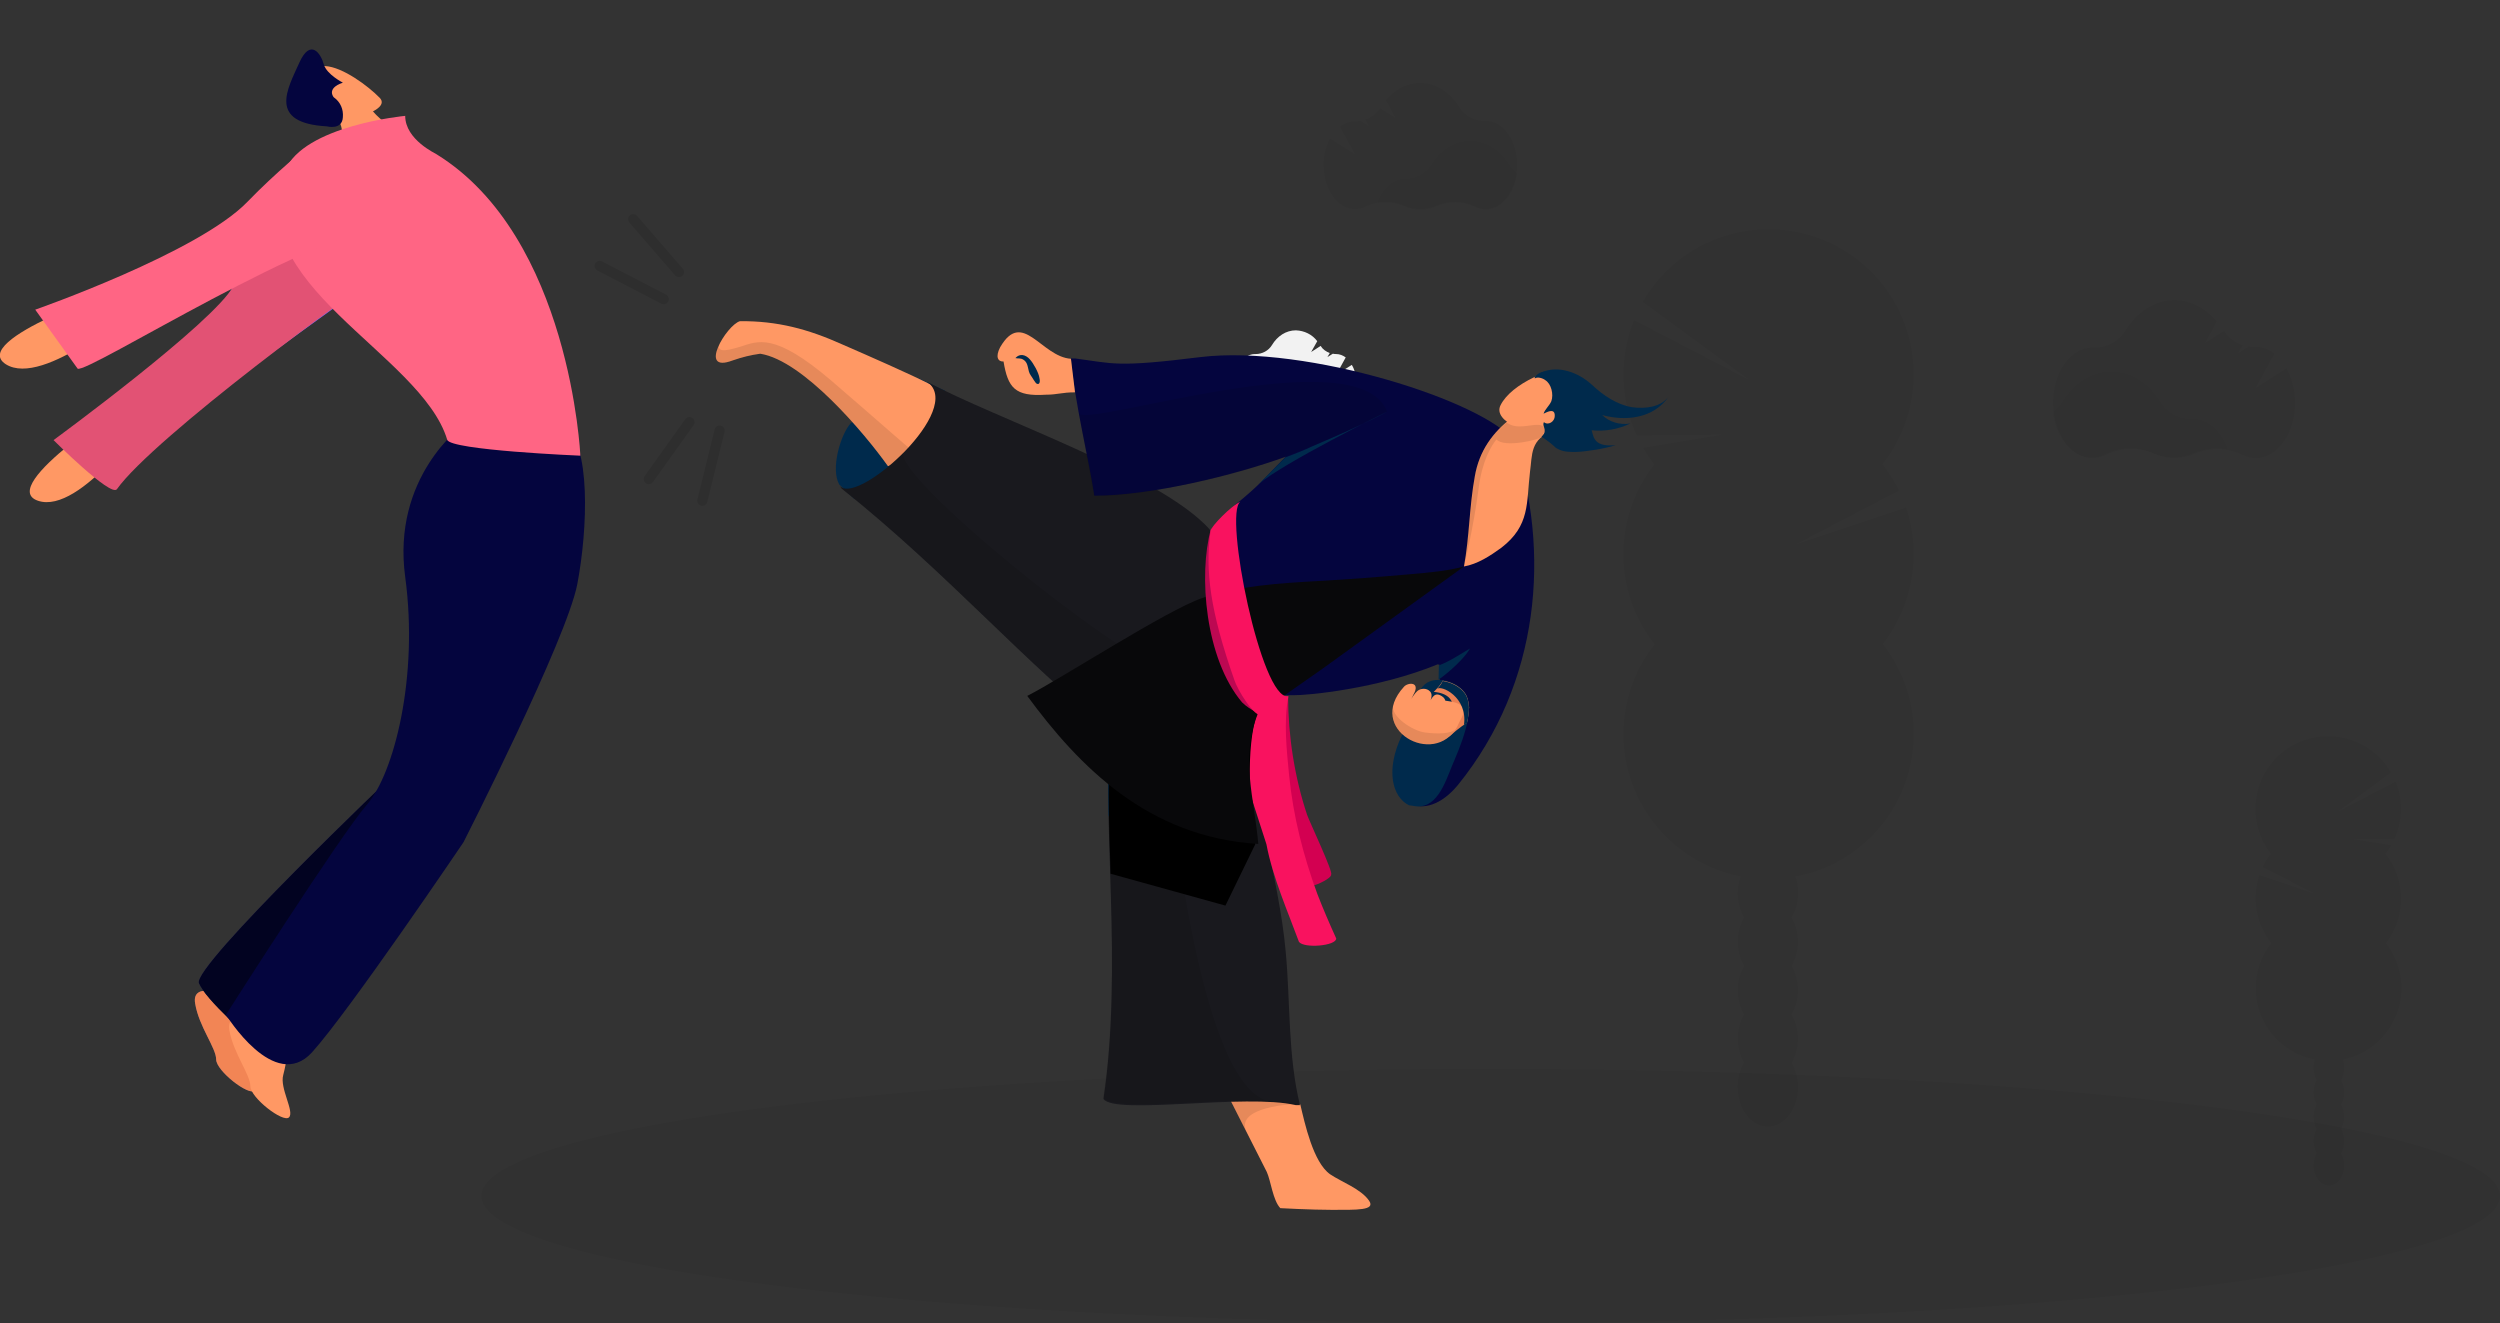 <?xml version="1.0" encoding="utf-8"?>
<!-- Generator: Adobe Illustrator 18.0.0, SVG Export Plug-In . SVG Version: 6.00 Build 0)  -->
<!DOCTYPE svg PUBLIC "-//W3C//DTD SVG 1.1//EN" "http://www.w3.org/Graphics/SVG/1.1/DTD/svg11.dtd">
<svg version="1.1" id="Layer_1" xmlns="http://www.w3.org/2000/svg" xmlns:xlink="http://www.w3.org/1999/xlink" x="0px" y="0px"
	 viewBox="-161.6 193.7 737.9 390.5" enable-background="new -161.6 193.7 737.9 390.5" xml:space="preserve">
<rect x="-161.6" y="193.7" width="737.9" height="390.5" fill="#333333" stroke="none"/>
<path opacity="4.000000e-002" d="M326.7,330.8c-1.2-1.6-2.3-3.2-3.3-4.9l23.5-3.9l-25.4,0.2c-4.9-10.7-5.2-23-0.8-34l34.1,17.7
	l-31.5-23.1c11.8-20.5,38-27.5,58.5-15.7c20.5,11.8,27.5,38,15.7,58.5c-1,1.8-2.2,3.5-3.5,5.1c1.9,2.4,3.5,5,4.9,7.8l-30.5,15.9
	l32.6-10.9c4.6,13.7,2,28.9-6.9,40.3c14.6,18.6,11.4,45.6-7.2,60.2c-5.4,4.3-11.8,7.2-18.6,8.4c0.6,1.6,0.9,3.3,0.8,5
	c0,2.5-0.6,5-1.9,7.1c2.5,4.4,2.5,9.9,0,14.3c2.5,4.4,2.5,9.9,0,14.3c2.5,4.4,2.5,9.9,0,14.3c1.2,2.2,1.9,4.6,1.9,7.1
	c0,6.5-4,11.7-8.9,11.7s-8.9-5.2-8.9-11.7c0-2.5,0.6-5,1.9-7.1c-2.5-4.4-2.5-9.9,0-14.3c-2.5-4.4-2.5-9.9,0-14.3
	c-2.5-4.4-2.5-9.9,0-14.3c-1.2-2.2-1.9-4.6-1.9-7.1c0-1.7,0.3-3.4,0.9-5c-23.2-4.6-38.4-27.1-33.8-50.3c1.3-6.7,4.2-12.9,8.4-18.2
	C314.5,368.3,314.5,346.4,326.7,330.8L326.7,330.8z"/>
<ellipse opacity="4.000000e-002" cx="278.4" cy="546.7" rx="297.9" ry="37.5"/>
<g>
	<path opacity="4.000000e-002" d="M513.3,302.4l-9.2,5.9l5.6-10.2c-1.6-1.3-3.6-2-5.6-2H504c-0.6,0-1.3,0-1.9-0.1l-3.1,2l1.3-2.4
		c-2.2-0.8-4.1-2.2-5.5-4.2l-5.6,3.6l3.5-6.4c-3.3-3.9-7.7-6.3-12.5-6.3c-5.8,0-11,3.5-14.4,8.9c-2,3.3-5.7,5.3-9.5,5.1H456
		c-6.4,0-11.6,7.3-11.6,16.3c0,9,5.2,16.3,11.6,16.3c1.4,0,2.8-0.4,4.1-1c4.4-2.2,9.6-2.3,14.1-0.3c3.8,1.7,8.2,1.7,12,0
		c4.5-1.9,9.6-1.8,14,0.3c1.2,0.6,2.6,1,4,1c6.4,0,11.6-7.3,11.6-16.3C515.8,308.9,514.9,305.5,513.3,302.4z"/>
	<path opacity="2.000000e-002" enable-background="new    " d="M495.9,326.3c-3.4-0.6-6.8-0.3-10,1.1c-3.8,1.7-8.2,1.7-12,0
		c-4.5-2-9.7-1.9-14.1,0.3c-1.3,0.7-2.6,1-4.1,1c-5.7,0-10.5-5.8-11.4-13.3c1.1-0.8,2.1-1.9,2.9-3.1c3.3-5.4,8.5-8.9,14.4-8.9
		s10.9,3.4,14.3,8.8c2,3.3,5.6,5.3,9.5,5.2h0.1C490.1,317.3,494,320.9,495.9,326.3z"/>
</g>
<path fill="#F2F2F2" d="M237.4,301.4l-4.6,2.9l2.8-5.1c-0.8-0.6-1.8-1-2.8-1h0c-0.3,0-0.6,0-1-0.1l-1.6,1l0.7-1.2
	c-1.1-0.4-2.1-1.1-2.7-2.1l-2.8,1.8l1.8-3.2c-1.5-2-3.8-3.1-6.3-3.2c-2.9,0-5.5,1.7-7.1,4.4c-1,1.6-2.8,2.6-4.8,2.6h-0.2
	c-3.2,0-5.8,3.6-5.8,8.1s2.6,8.1,5.8,8.1c0.7,0,1.4-0.2,2-0.5c2.2-1.1,4.8-1.1,7-0.1c0.9,0.4,1.9,0.6,3,0.6c1,0,2-0.2,3-0.6
	c2.2-1,4.8-0.9,7,0.1c0.6,0.3,1.3,0.5,2,0.5c3.2,0,5.8-3.6,5.8-8.1C238.7,304.7,238.3,302.9,237.4,301.4z"/>
<path opacity="3.000000e-002" enable-background="new    " d="M228.8,313.3c-1.7-0.3-3.4-0.1-5,0.5c-0.9,0.4-1.9,0.6-3,0.6
	c-1,0-2.1-0.2-3-0.6c-2.2-1-4.8-0.9-7,0.1c-0.6,0.3-1.3,0.5-2,0.5c-2.8,0-5.2-2.9-5.7-6.7c0.6-0.4,1.1-0.9,1.4-1.5
	c1.7-2.7,4.3-4.4,7.1-4.4c2.9,0,5.5,1.7,7.1,4.4c1,1.6,2.8,2.6,4.8,2.6h0.1C225.9,308.8,227.8,310.6,228.8,313.3z"/>
<g>
	<path opacity="4.000000e-002" d="M231,234.6l7.4,4.7l-4.5-8.2c1.3-1,2.8-1.6,4.5-1.6h0.1c0.5,0,1,0,1.5-0.1l2.5,1.6l-1.1-2
		c1.8-0.6,3.3-1.8,4.4-3.3l4.5,2.8l-2.8-5.2c2.6-3.2,6.2-5.1,10.1-5.1c4.7,0,8.8,2.8,11.5,7.1c1.6,2.6,4.5,4.2,7.6,4.1h0.2
		c5.2,0,9.3,5.8,9.3,13c0,7.2-4.2,13-9.3,13c-1.1,0-2.2-0.3-3.2-0.8c-3.6-1.7-7.7-1.8-11.3-0.2c-1.5,0.7-3.2,1-4.8,1
		c-1.6,0-3.3-0.3-4.8-1c-3.6-1.6-7.7-1.5-11.2,0.2c-1,0.5-2.1,0.8-3.2,0.8c-5.2,0-9.3-5.8-9.3-13C229,239.8,229.7,237,231,234.6z"/>
	<path opacity="2.000000e-002" enable-background="new    " d="M244.9,253.7c2.7-0.5,5.5-0.2,8,0.9c3.1,1.4,6.5,1.4,9.6,0
		c3.6-1.6,7.7-1.5,11.3,0.2c1,0.5,2.1,0.8,3.2,0.8c4.6,0,8.4-4.6,9.2-10.7c-0.9-0.7-1.7-1.5-2.3-2.5c-2.7-4.3-6.8-7.1-11.5-7.1
		s-8.8,2.7-11.5,7c-1.6,2.6-4.5,4.2-7.6,4.2h-0.1C249.6,246.5,246.4,249.4,244.9,253.7z"/>
</g>
<path fill="#F2F2F2" d="M136.9,343.2c-0.3-0.5-1.8,0-3.4,1c-0.3,0.2-0.5,0.4-0.8,0.6c-1.1-0.6-2.3-0.9-3.5-1.1l0.1,0
	c1.6-1,3-2.2,4.3-3.6h-3.3l4.9-1.9c0.6-0.9,0.8-1.7,0.5-2.2c-0.9-1.3-5.1,0-9.5,2.9c-2,1.3-3.8,2.8-5.3,4.6
	c-3.6,0.4-6.1,1.5-6.1,2.7c0,0.8,1.2,1.6,3.1,2.1l-0.1,0.1c-4.4,2.9-7.2,6.3-6.3,7.6c0.8,1.2,4.2,0.3,8-1.9l-2.5-1.2l4,0.3l0.1-0.1
	c0.4-0.3,0.8-0.6,1.2-0.9l-3-1.4l4.4,0.3c0.8-0.7,1.6-1.4,2.3-2.2c4.1-0.2,7.2-1.2,7.8-2.5c0.3-0.2,0.7-0.3,1-0.5
	c0.6-0.4,1.1-0.8,1.5-1.3H135l1.7-0.7C137,343.7,137,343.4,136.9,343.2z"/>
<path opacity="4.000000e-002" d="M542.5,445.7c0.6-0.8,1.2-1.6,1.7-2.5l-11.8-1.9l12.7,0.1c2.5-5.4,2.6-11.5,0.4-17l-17.1,8.9
	l15.7-11.6c-5.9-10.2-19-13.7-29.3-7.8c-10.2,5.9-13.7,19-7.8,29.3c0.5,0.9,1.1,1.7,1.7,2.5c-1,1.2-1.8,2.5-2.4,3.9l15.3,7.9
	l-16.3-5.5c-2.3,6.9-1,14.4,3.5,20.1c-7.3,9.3-5.7,22.8,3.6,30.1c2.7,2.1,5.9,3.6,9.3,4.2c-0.3,0.8-0.4,1.6-0.4,2.5
	c0,1.3,0.3,2.5,0.9,3.6c-1.2,2.2-1.2,4.9,0,7.2c-1.2,2.2-1.2,4.9,0,7.2c-1.2,2.2-1.2,4.9,0,7.2c-0.6,1.1-0.9,2.3-0.9,3.6
	c0,3.2,2,5.9,4.5,5.9s4.5-2.6,4.5-5.9c0-1.3-0.3-2.5-0.9-3.6c1.2-2.2,1.2-4.9,0-7.2c1.2-2.2,1.2-4.9,0-7.2c1.2-2.2,1.2-4.9,0-7.2
	c0.6-1.1,0.9-2.3,0.9-3.6c0-0.9-0.1-1.7-0.4-2.5c11.6-2.3,19.2-13.6,16.9-25.2c-0.7-3.3-2.1-6.5-4.2-9.1
	C548.6,464.5,548.6,453.5,542.5,445.7L542.5,445.7z"/>
<g>
	<g>
		<g>
			<path fill="#002A4C" d="M109.6,305.4l7.7,3.6l-2.3,18.9l-24.5,13l-4.4-4.2c-2.6-4.7,0.4-14.7,3.4-18.1L109.6,305.4z"/>
		</g>
		<g>
			<path fill="#FF9864" d="M116.5,310.3l-2,15.7l-14,5.3c-6.9-9.7-25-31.2-37.7-33.2c-2.9,0.4-5.3,1-8.2,2
				c-10.4,3.9-1.7-10.5,2.2-11.6c11-0.1,20.1,2.3,30.3,6.9c7.6,3.3,20.1,8.8,26,11.8L116.5,310.3z"/>
		</g>
		<g opacity="0.1">
			<path d="M106.5,325.7l-1.8,4l-4.2,1.6c-6.9-9.7-25-31.2-37.7-33.2c-2.9,0.4-5.3,1-8.2,2c-6,2.2-5.8-1.6-3.7-5.4l0,0
				c-1.2,2.9,1,2.9,6.1,1.3s9.9-4.3,26.6,9.9C100.3,320.3,106.4,325.8,106.5,325.7z"/>
		</g>
		<g>
			<path fill="#FF9864" d="M222.2,519.7c1.3,5.5,3.8,17.1,8.8,20.6c3.4,2.3,9.1,4.3,11.5,7.8c2,2.9-3.6,2.7-11.1,2.7
				c-6,0-15.1-0.5-15.1-0.5c-2.2-2.3-2.8-8.1-4-10.7c-3.2-6.4-19-37.4-19-37.4L222.2,519.7z"/>
		</g>
		<g>
			<path fill="#19191E" d="M86.8,337.9c31.4,25,55.4,52.9,79.4,71.4c-2.7,25.8,3.7,70.1-2.1,108.8c3.6,4.8,42-1.7,56.8,1.8h1.2
				c-3.6-14.7-2.8-30.1-4.2-45.2c-2.1-23.6-10.9-46.4-8.6-70.3l-12.1-50.8l-1.8-3.7c-14.7-16.3-63.2-32.6-83.5-43.6l1.1,0.9
				c8.7,9.2-23,36.7-26.9,29.6L86.8,337.9"/>
		</g>
		<g>
			<path fill="none" d="M222.3,519.6h-1.2c-2.3-0.5-5.3-0.9-8.5-1l0,0c-22.2-6.6-30.3-106.8-30.3-106.8l-15.2,2.3l-1.5,2.7
				c0.1-2.8,0.2-5.5,0.5-8c-24-18.3-48-46.1-79.4-71.2l-0.7-1.1c4,7.1,35.6-20.5,26.9-29.6l-1.1-0.9c20.3,11,68.8,27.3,83.5,43.6
				l1.8,3.7l12.1,50.8c-2.3,23.9,6.4,46.7,8.6,70.3C219.4,489.5,218.6,505,222.3,519.6z"/>
			<path opacity="0.1" d="M212.4,518.6L212.4,518.6c-17.5-0.7-45.3,3.2-48.4-0.9c5.3-35,0.6-74.5,1.6-100.8l1.5-2.7l15.2-2.3
				C182.2,411.9,190.3,512.2,212.4,518.6z"/>
		</g>
		<path opacity="0.1" d="M201.7,518.7l4.7,9.2c-3.9-7.6,14-8.5,15.8-8.3C212.9,517.8,201.7,518.7,201.7,518.7z"/>
		<path fill="#002A4C" d="M165.5,425.1l42.4,17.5c-14.9,3.8-42.4-12.2-42.3-7.7L165.5,425.1z"/>
		<g>
			<path fill="#D30051" d="M214.7,404.4l-1.2,18.3l12.7,32.3c0.9-0.1,5.3-2.1,5.1-3.2c0.7-0.6-6.5-15.8-7.1-17.6
				c-3.7-11.1-5.6-23.3-5.6-35l-0.6,0.1L214.7,404.4z"/>
		</g>
		<g>
			<path fill="#F9125F" d="M218,399.4l-9.6,2c0,0-3.6,18.5-3.4,19c0.1,0.5,7.2,22.5,7.2,22.5c1.8,9.7,6.6,20.6,9.6,28.8
				c1.5,2,11,1.2,11-1c-2-4.4-3.9-8.8-5.6-13.2c-4.2-11.5-7.1-22.9-8.3-34.9c-0.7-7.3-1.7-16-0.2-23.4"/>
		</g>
		<g>
			<path fill="none" d="M222.2,519.7h-1.2c-14.8-3.4-53.3,2.9-56.8-1.8c3.2-21.8,2.6-45.3,2-66.3L200,461l11.1-26.1
				c2.3,13.1,5.6,26.2,6.9,39.6C219.4,489.5,218.6,505,222.2,519.7z"/>
			<path fill="none" d="M205.9,389.7l-40.3,18.5c-23.9-18.1-47.6-45.7-78.8-70.6l-0.7-1.1c4,7.1,35.6-20.5,26.9-29.6l-1.1-0.9
				c20.3,11,68.8,27.3,83.5,43.6l1.8,3.7L205.9,389.7L205.9,389.7z"/>
			<path d="M200.1,461l-33.9-9.4c-0.5-16.3-1-31.2,0.1-42.5c-0.2-0.1-0.5-0.4-0.7-0.5l40.4-18.7l0,0l3.4,14.5
				c-3.3,9.8-2.2,28.3-0.5,38.5L200.1,461z"/>
		</g>
		<g>
			<path fill="none" d="M222.2,519.4h-1.2c-14.8-3.4-53.3,2.9-56.8-1.8c5.8-38.7-0.6-82.9,2.1-108.8c-1.8-1.3-3.7-2.8-5.5-4.3
				l21.1-13.6c-14.6-4-78.4-55.9-76.8-63.7l0,0c7-7.1,12.4-15.8,8.1-20.3l-1.1-0.9c20.3,11,68.8,27.3,83.5,43.6l1.8,3.7l12.1,50.8
				c-2.3,23.9,6.4,46.7,8.6,70.3C219.4,489.5,218.6,505,222.2,519.4z"/>
			<path opacity="0.1" d="M181.9,391.1l-21.1,13.6c-22.3-18.1-45-43.7-74-66.9l-0.7-1.1c2.1,3.7,11.4-1.8,18.9-9.3l0,0
				C103.2,335.2,167.2,387,181.9,391.1z"/>
		</g>
		<g>
			<path fill="#04053E" d="M285.3,323.9c10.8,32.5,7.8,71.3-16.5,101.4c-5,6.1-10.4,7.5-14.2,5.6l11-12.5l6.6-16l-6.6-5.6l-2.4-2.7
				c0-1.1-0.1-2,0.1-4.2l-0.6-0.1c-17.5,7.2-38.6,9.2-42.6,9.1h-2.6c-9.4-0.4-18.4-47.5-14.5-56.2l0,0c7.8-6.4,7.7-7,14.9-14.2l0,0
				c-14.9,5.4-39.6,11.5-56.5,11.5c-1.5-10.3-5.9-27.8-6.9-40.5h1.2c11.5,1.5,12.1,2.7,37-0.4C224.1,295.3,276.9,312.3,285.3,323.9"
				/>
		</g>
		<g>
			<path fill="#FF9864" d="M147.1,310.2c3.4,0,4.7-0.7,8.6-0.7l-1.2-9.9c-8.8-0.6-14.3-14.8-20.9-3.4c-1.5,2.9-0.6,4.3,1,4.2
				C135.9,308.1,137.9,310.8,147.1,310.2z"/>
		</g>
		<g>
			<path fill="#002A4C" d="M252.2,410.7c-5,10.4-2.8,18.3,2.1,20.7l0.9,0.1c7.1,1.7,9.7-6.7,11.8-11.8c2.1-5,7.3-16.5,3.8-21.6
				c-2.7-3.8-10.5-5.6-13-1L252.2,410.7z"/>
		</g>
		<g>
			<path fill="#002A4C" d="M209.9,336.6c7.1-6.2,37.7-21.3,37.7-21.3s-4.8,2.9-22,10.2c-2.1,1-4.8,2.1-7.8,3.2L209.9,336.6z"/>
		</g>
		<g>
			<path fill="#002A4C" d="M263,394.3l0.1-4.2c3.4-1.3,6.1-3.2,9.2-5C269.8,389.4,263,394.4,263,394.3z"/>
		</g>
		<g>
			<path fill="#002A4C" d="M138.1,299.4c1.3-1.5,3.1-1,4.3,0.4c1,1.1,2.6,3.9,2.8,5.5c0.2,0.7,0.2,2-0.7,1.7
				c-0.5-0.1-1.5-2.1-1.8-2.4c-1.2-1.6-0.5-3.6-2.2-4.7C139.6,299.3,139,299.6,138.1,299.4"/>
		</g>
		<g>
			<path fill="#EA8053" d="M264.2,394.6c2.6,0.4,5.1,1.7,6.5,3.6c1.6,2.1,1.5,5.4,0.7,8.8c0,0-2.6,1.7-4.9,3.8
				c-2.3,2.1-7.1-5.9-7.6-8.3C258.4,400,263.4,396.9,264.2,394.6z"/>
		</g>
		<path fill="#002A4C" d="M258.5,402.3l1.5,3.8l4.9,1.3l2.3-4.8c0.2-4.7-6-4.7-6-4.7l-0.5,0.9L258.5,402.3z"/>
		<g>
			<path fill="#FF9864" d="M267.2,407.8c0.7-1.8,2.9-4.4,1-6c-2.1-1.6-2.3,0.2-3.3,1.3l-2.1,5.3c1-2.3,4-7.5,1.2-9.2
				c-2.3-1.5-2.9,0.6-4,2.2c0,0-0.9,1.8-0.2,0.7c0.6-1.2,1.8-3.1,0.7-4.3c-1-1.1-2.8-1-3.8-0.1c-0.6,0.5-2.1,2.6-2.3,3.4l1.2-2.4
				c2.2-3.9-1.7-3.6-2.8-2.3c-11.5,12.5,8.9,24,15.7,11.8c1.3-3.3,5.5-7.1-4.9-7.8"/>
		</g>
		<path fill="#04053E" d="M200.6,378.3c0,0,62.5-14.5,62.7-14.6c0.1-0.1,7.1-2.8,7.1-2.8s8.3-25.5,8.1-25.5s-50.8,10.4-50.8,10.4
			l-26.6,14.7l-3.6,9.3L200.6,378.3z"/>
		<g>
			<path fill="#08080A" d="M229,390.9l-19.4,13.6c-5.1,13.2-1,24.6,0.2,38.3c-32.6-2-52.9-22.9-68.2-43.7
				c9.7-4.9,41.3-25.4,51.7-28.9c10.3-3.6,23.3-4.4,34.1-5c9.1-0.5,18-1.2,27.1-2c5.4-0.5,10.9-0.9,16-2.3L229,390.9z"/>
		</g>
		<path fill="#FF9864" d="M289,314.3l2.7,1.7c0,0,8.1,4.2,5.4,4.9c-7.2,2.1-6.4,7.3-7.1,12c-1.1,9.2,0.1,15.9-8.5,22.5
			c-3.3,2.4-7,4.8-11,5.5c1.6-8.7,1.6-17.8,3.2-26.6c1.3-7.5,5.3-13.1,11.1-17.4C286.1,316,287.6,315.1,289,314.3z"/>
		<g>
			<path fill="#FF9864" d="M302.3,311.3c-0.1,6.9-3.3,7.5-7.2,9.2c-4.7,2.1-16.3-2.3-13.8-7.2c1.6-3.2,5.4-6.1,9.8-8.2
				C294.9,303.1,302.4,307.2,302.3,311.3z"/>
		</g>
		<g>
			<path fill="#002A4C" d="M291.4,305c1.2-1.5,2.8-2,4.7-1.3c4.3,1.5,7.7,5.8,6.5,10.2c-1.2,4.7-4.4,7.1-8.9,8.6
				c0.5-0.6,0.7-1.3,0.6-2.1c-0.1-0.7-0.6-1.3-0.2-2.1c1.3,1.1,3.2-0.2,3.2-1.8c0.1-2.4-2.1-1.3-3.3-0.7c0.4-1.3,1.7-2.3,2.3-3.7
				c0.7-2,0-5.1-1.8-6.2c-0.6-0.5-2.2-1.1-3.1-0.5"/>
		</g>
		<g opacity="0.1">
			<path d="M268,408.9c-6,9.3-20.7,2.7-18.4-7c-0.7,3.2,5.6,7.5,9.4,8C262.7,410.4,266.8,410.3,268,408.9z"/>
		</g>
		<g>
			<path fill="#002A4C" d="M262.5,397.1c0.9-0.9,1.5-1.7,1.7-2.4c2.6,0.4,5.1,1.7,6.5,3.6c1.6,2.1,1.5,5.4,0.7,8.8
				c0,0-0.4,0.2-0.9,0.6c0-0.1,0,0,0,0C271.7,399.4,263.6,395.7,262.5,397.1z"/>
		</g>
		<path fill="#BC0852" d="M211,404.7c0,0-3.6-1.3-6-3.7c-10.9-12.9-12.9-37.7-9.2-51.1L211,404.7z"/>
		<g>
			<path fill="#F9125F" d="M204.5,341.8c-2.6,1.1-8.7,7.3-8.8,8.6c-1.6,11.6-0.2,23.5,7.1,44.2c0.7,2.3,5.9,11.3,8.3,10.2l7.5-5.6
				C210.7,400.6,199.5,345.1,204.5,341.8z"/>
		</g>
		<path opacity="0.1" d="M293.8,322.4c-0.6,1.1-11.5,3.6-13.7,1c-1.5,1.8-4.3,6.4-5.3,14.7c-1.5,11.5-4.3,22.9-4.3,22.9
			s2.1-17,2.8-24.4c0.7-7.1,4.2-12.7,6.7-15.4c0.1-0.1,0.2-0.2,0.4-0.4l0,0l0,0c0.7-0.6,1.7-1.6,2.7-2.4c2.9,2.2,6.7,0.6,9.3,0.7
			C295,319.2,294.3,321,293.8,322.4z"/>
		<path opacity="0.1" d="M161.3,340c6.7,0.9,32.2-3.3,49.9-9.2s36.6-15.6,36.6-15.6c-8.3-22.2-90,5.3-91,0.4L161.3,340z"/>
	</g>
	<g>
		<g>
			<path fill="#FF9864" d="M-48.6,229.4c-1.3-1.1-2.6-2.3-3.6-3.7c-0.7-1.1-1.5-2.1-2.1-3.2c-0.9-1.5-1.3-2.6-1.3-2.6
				s-9.3,7.8-7.3,8c0.9,0.1,1.5,1.5,2,3.1c0.4,1.6,0.7,3.3,1,5C-60,236-45,232-48.6,229.4z"/>
			<path fill="#FF9864" d="M-49.5,222.6c3.6,3.8-10.7,7.5-15.9,7.2s-7.8-4.3-7.5-9.4c0.2-5.1,2.2-7.6,7.3-7.2
				C-60.4,213.5-52.9,219.1-49.5,222.6z"/>
			<path fill="#04053E" d="M-60.4,228.3c-0.2,3.9-4.7,2.7-4.7,2.7c-17.6-1-11.6-11.1-8.2-18.7s6.5-2.6,7.3,0.5
				c0.9,2.9,5.6,5.3,5.6,5.3c-5,1.7-2.7,4.3-2.7,4.3C-61.1,223.8-60.2,226-60.4,228.3z"/>
		</g>
		<path fill="#FF9864" d="M-117.1,315.5c0,0-20.7,30.3-33.3,26c-12.6-4.3,28.2-30,28.2-30L-117.1,315.5z"/>
		<path fill="#6C63FF" d="M-48.6,274.6c-6.5,3.7-67.5,49.1-70.4,49.9c-2.9,0.7-9.1-11.4-9.1-11.4s29.6-24,35.4-34.9
			C-87,267.2-67.5,253-67.5,253C-52.1,248.1-42.3,270.9-48.6,274.6z"/>
		<path fill="#E25274" d="M-48.5,274.7c-6.7,3.1-68,48.4-78.6,63.4c-1.8,2.4-18.7-14.5-18.7-14.5s47.4-34.7,53.2-45.6
			C-87,267.2-67.5,253-67.5,253C-52.1,248.1-41.9,271.4-48.5,274.7z"/>
		<path fill="#FF9864" d="M-121.3,283.9c0,0-27.4,24.4-38.6,17.3c-11.1-7.2,34.5-22.4,34.5-22.4L-121.3,283.9z"/>
		<g>
			<path fill="#55536E" d="M-85.8,490c0,0-1.2,9.1-2.3,13.1c-1.1,3.9,3.4,10.8,1.7,12.5c-1.7,1.7-11.4-5.8-11.4-9.2
				c0-3.4-5.1-9.7-6.2-16.5c-1.2-6.9,9.7-2.3,9.7-2.3L-85.8,490z"/>
			<path fill="#F28555" d="M-85.8,490c0,0-1.2,9.1-2.3,13.1c-1.1,3.9,3.4,10.8,1.7,12.5c-1.7,1.7-11.4-5.8-11.4-9.2
				c0-3.4-5.1-9.7-6.2-16.5c-1.2-6.9,9.7-2.3,9.7-2.3L-85.8,490z"/>
		</g>
		<path fill="#FF9864" d="M-75.7,497.9c0,0-1.2,9.1-2.3,13.1c-1.1,3.9,3.4,10.8,1.7,12.5c-1.7,1.7-11.4-5.8-11.4-9.2
			c0-3.4-5-9.7-6.2-16.5s9.7-2.3,9.7-2.3L-75.7,497.9z"/>
		<path fill="#3F3D56" d="M-87.7,500.2c0,0-13.1-11.3-15.2-16.3c-2-5,57.9-62,57.9-62C-42,440.3-87.7,500.2-87.7,500.2z"/>
		<path fill="#020321" d="M-87.7,500.2c0,0-13.1-11.3-15.2-16.3c-2-5,57.9-62,57.9-62C-42,440.3-87.7,500.2-87.7,500.2z"/>
		<path fill="#04053E" d="M4.8,319.3c8.1,5.1,7.1,30.5,4,46.8s-33.6,76.2-33.6,76.2s-33.6,49.7-44.7,62
			c-11.1,12.2-25.4-11.1-25.4-11.1s33.6-52.8,41.6-62S-38,393.5-42,364c-4-29.5,16.8-44.6,16.8-44.6S-3.3,314.1,4.8,319.3z"/>
		<path fill="#FF6584" d="M-32.8,239.2c39.6,24.4,42.5,89,42.5,89s-38.5-1.6-39.3-4.7c-7.7-25.6-61.7-46.2-47.9-79.4
			C-72,230.7-42,227.9-42,227.9C-42,235-32.8,239.1-32.8,239.2z"/>
		<path fill="#FF6584" d="M-44.8,260.4c-21.7-0.5-91.5,44-93.9,42.1c-0.1-0.1-12.5-17.4-12.5-17.4s48.1-16.8,62.6-31.8
			c8.5-8.8,17.8-16.3,17.8-16.3C-54.6,236-37.6,260.6-44.8,260.4z"/>
	</g>
</g>
<path fill="#002A4C" d="M330.9,310.8c-2.4,3.1-6.8,3.6-10.7,3.1c-4.5-0.7-8.6-3.5-11.9-6.6c-3.9-3.6-10-6-15.1-3.6
	c1.7,0.7,3.3,2.4,5,3.2c1.2,0.6,2.6,1.3,2.9,2.6c0.2,0.9-0.2,1.8-0.6,2.6c-1.8,3.8-4.2,7.4-7.1,10.5c0,0,2.2,1.4,3.6,2.7
	c0.1,0.1,0.1,0.1,0.2,0.2c0,0,0,0,0,0l0,0c0.4,0.4,0.9,0.7,1.4,0.9c1.5,0.7,3.2,0.7,4.9,0.7c3.3-0.1,8.6-1,11.8-2
	c-6.3,0.6-6.5-2.2-7.1-4.4c3.9,0.4,7.9-0.3,11.4-2c-3,0.5-6.2-0.4-8.3-2.5C318.1,318.1,326.4,317.3,330.9,310.8z"/>
<line opacity="7.000000e-002" fill="none" stroke="#000000" stroke-width="3" stroke-miterlimit="10" x1="57.5" y1="161.8" x2="69.7" y2="144.3"/>
<line opacity="7.000000e-002" fill="none" stroke="#000000" stroke-width="3" stroke-miterlimit="10" x1="65" y1="167.3" x2="82.2" y2="155.8"/>
<line opacity="0.1" fill="none" stroke="#000000" stroke-width="3" stroke-linecap="round" stroke-miterlimit="10" x1="34.3" y1="282" x2="15.4" y2="272.2"/>
<line opacity="0.1" fill="none" stroke="#000000" stroke-width="3" stroke-linecap="round" stroke-miterlimit="10" x1="38.8" y1="274" x2="25.3" y2="258.4"/>
<line opacity="0.1" fill="none" stroke="#000000" stroke-width="3" stroke-linecap="round" stroke-miterlimit="10" x1="50.8" y1="320.8" x2="45.7" y2="341.5"/>
<line opacity="0.1" fill="none" stroke="#000000" stroke-width="3" stroke-linecap="round" stroke-miterlimit="10" x1="41.9" y1="318.3" x2="29.9" y2="335.1"/>
</svg>
